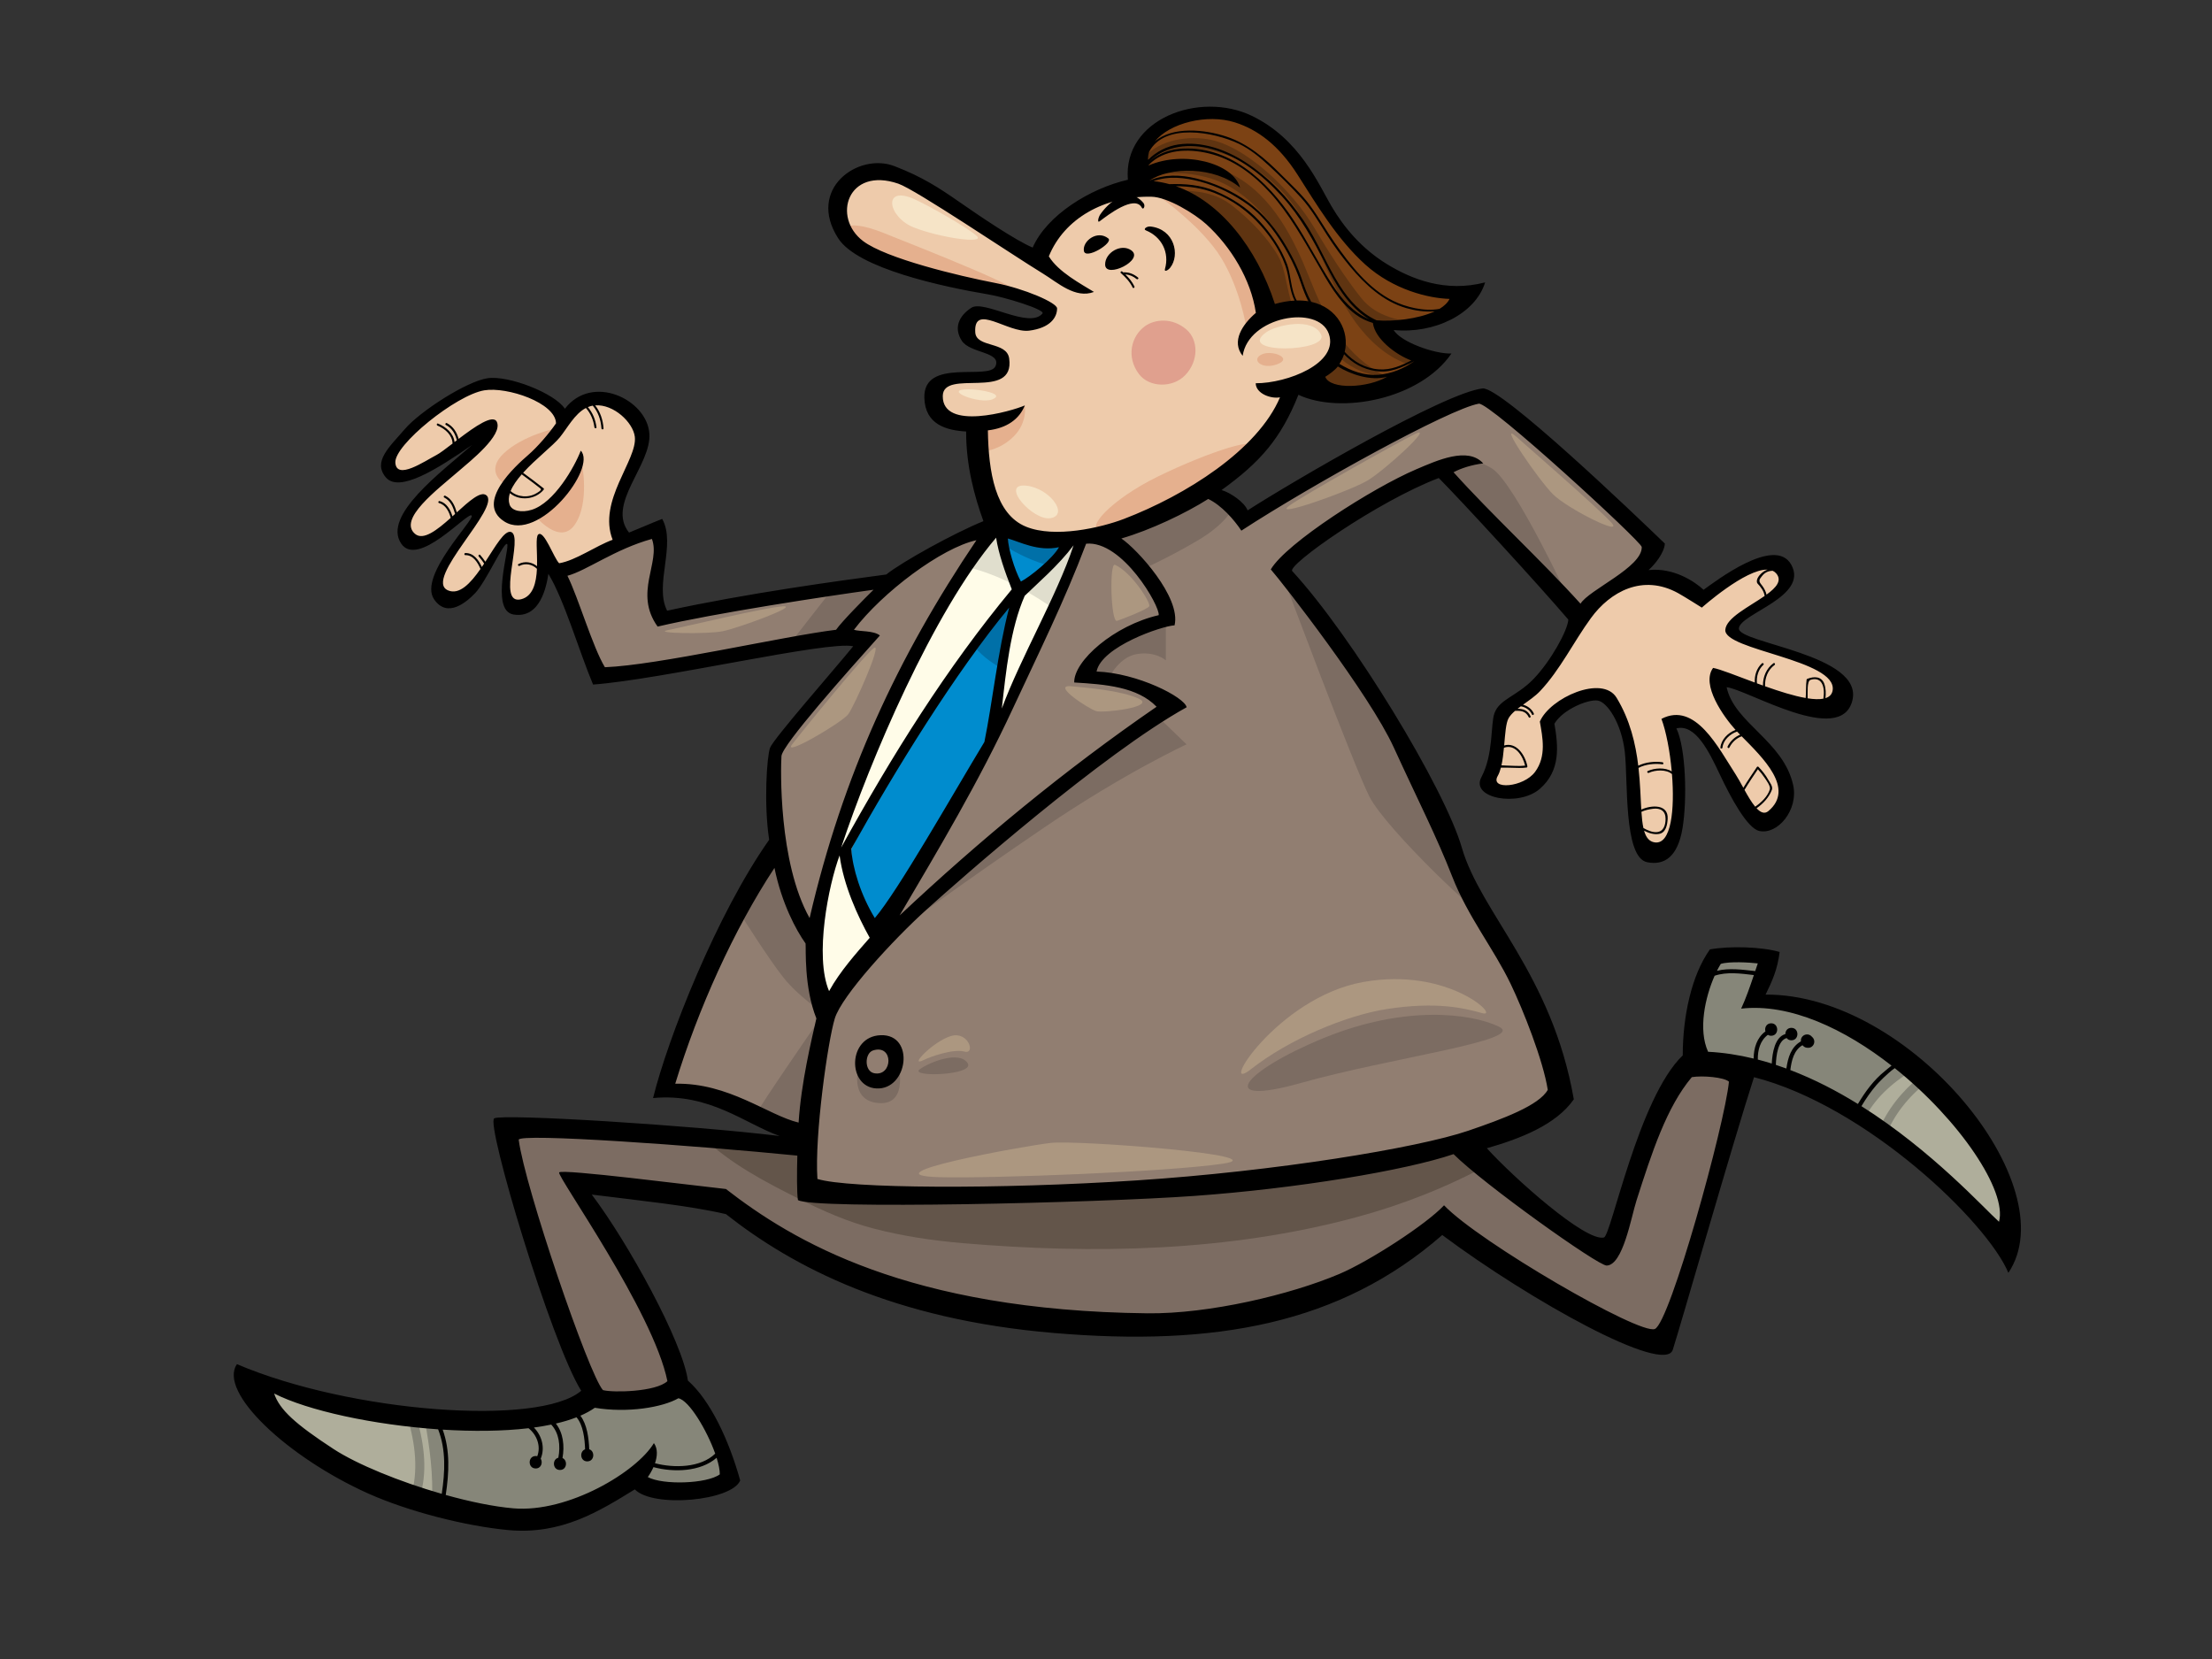 <?xml version="1.0" encoding="utf-8"?>
<!-- Generator: Adobe Illustrator 17.0.0, SVG Export Plug-In . SVG Version: 6.00 Build 0)  -->
<!DOCTYPE svg PUBLIC "-//W3C//DTD SVG 1.1//EN" "http://www.w3.org/Graphics/SVG/1.1/DTD/svg11.dtd">
<svg version="1.1" id="Layer_1" xmlns="http://www.w3.org/2000/svg" xmlns:xlink="http://www.w3.org/1999/xlink" x="0px" y="0px"
	 width="800px" height="600px" viewBox="0 0 800 600" enable-background="new 0 0 800 600" xml:space="preserve">
<rect x="0" y="0" width="800" height="600" fill="#333333" stroke="none"/>
<g>
	<path fill-rule="evenodd" clip-rule="evenodd" fill="#868679" d="M614.198,383.701c0,0-0.751-7.132,0-19.145
		c0.751-12.011,6.006-18.393,6.006-18.393l20.27,1.877l-5.63,13.513c0,0,21.772-2.252,51.051,20.646
		c29.279,22.897,36.412,39.414,40.165,49.924c3.754,10.511-0.375,21.021-0.375,21.021s-14.639-20.645-42.417-41.29
		c-27.778-20.646-46.171-23.649-51.427-25.15C626.585,385.202,614.198,383.701,614.198,383.701z"/>
	<path fill-rule="evenodd" clip-rule="evenodd" fill="#868679" d="M91.3,497.439c0,0,41.291,17.268,73.574,16.517
		c32.282-0.751,48.423-9.759,48.423-9.759s11.261,5.255,20.646,1.876c9.384-3.378,11.261-6.756,11.261-6.756
		s6.382,5.255,11.637,16.517c5.256,11.261,6.757,19.144,6.757,19.144s-6.382,5.255-14.265,5.631
		c-7.882,0.375-18.393-4.504-18.393-4.504s-30.03,18.769-64.565,10.135c-34.534-8.634-58.559-22.522-66.066-30.031
		C92.802,508.701,91.3,497.439,91.3,497.439z"/>
	<path fill-rule="evenodd" clip-rule="evenodd" fill="#AFAE9B" d="M673.965,405.356c1.752,1.149,3.544,2.363,5.387,3.666
		c3.13-7.661,8.521-14.434,15.16-19.721c-0.876-0.763-1.786-1.536-2.712-2.313C684.144,391.701,677.492,397.704,673.965,405.356z"/>
	<path fill-rule="evenodd" clip-rule="evenodd" fill="#AFAE9B" d="M726.059,432.124c-3.231-9.045-8.978-22.544-29.178-40.727
		c-6.64,5.166-12.008,11.886-14.935,19.492c0.44,0.321,0.876,0.634,1.321,0.966c27.778,20.645,42.417,41.29,42.417,41.29
		S729.813,442.635,726.059,432.124z"/>
	<path fill-rule="evenodd" clip-rule="evenodd" fill="#AFAE9B" d="M147.441,512.892c-27.988-3.681-56.141-15.454-56.141-15.454
		s1.501,11.262,9.009,18.769c6.142,6.143,23.345,16.555,48.308,24.867C151.405,532.003,150.195,522.153,147.441,512.892z"/>
	<path fill-rule="evenodd" clip-rule="evenodd" fill="#AFAE9B" d="M151.741,541.674c-0.041,0.127-0.094,0.247-0.137,0.373
		c1.5,0.478,3.036,0.944,4.587,1.404c0.592-9.785-0.769-19.934-2.577-29.892c-0.927-0.08-1.854-0.161-2.785-0.261
		C153.523,522.697,154.675,532.68,151.741,541.674z"/>
	<path fill-rule="evenodd" clip-rule="evenodd" fill="#7C6C62" d="M215.174,505.322c0,0,10.511,3.379,18.769,0.751
		c8.258-2.627,11.261-6.756,11.261-6.756s-12.012-30.406-22.147-45.421c-10.135-15.014-14.639-24.399-14.639-24.399
		s34.159,3.003,40.915,3.754c6.757,0.751,13.889,1.501,13.889,1.501s69.444,52.177,156.156,43.544
		c86.712-8.634,103.229-36.787,103.229-36.787s73.948,51.052,78.829,44.67c4.88-6.382,27.777-97.973,27.777-97.973l-18.018-4.129
		c0,0-14.265,14.639-18.769,30.781c-4.504,16.141-9.76,37.913-9.76,37.913s-10.886-6.006-22.898-13.138
		c-12.012-7.132-28.904-27.027-28.904-27.027s-64.565,16.516-109.609,18.768c-45.045,2.253-129.311-0.541-129.311-0.541
		l-1.695-17.101c0,0-97.598-6.756-103.603-5.631c-6.006,1.127-0.751,23.649,6.756,43.919
		C200.91,472.289,211.42,502.695,215.174,505.322z"/>
	<path fill-rule="evenodd" clip-rule="evenodd" fill="#63554A" d="M288.673,433.444c8.875,4.463,17.802,8.43,27.455,10.925
		c10.464,2.703,21.167,4.303,31.929,5.221c47.475,4.046,96.015,3.135,142.285-9.314c16.877-4.541,32.968-10.909,48.218-19.175
		c-4.544-4.788-7.695-8.497-7.695-8.497s-64.565,16.516-109.609,18.768c-45.045,2.253-129.311-0.541-129.311-0.541l-1.695-17.101
		c0,0-16.312-1.129-36.007-2.387C263.994,420.812,276.889,427.519,288.673,433.444z"/>
	<path fill-rule="evenodd" clip-rule="evenodd" fill="#917E71" d="M203.206,206.457l33.687-15.219c0,0,1.251,5.004,1.877,11.886
		c0.626,6.881-3.127,13.762-0.626,17.516c2.502,3.754,20.018-0.625,20.018-0.625l60.055-8.132c0,0,10.635-7.508,20.018-12.512
		c9.384-5.005,18.767-7.507,18.767-7.507s-26.274,44.416-33.156,57.553c-6.881,13.137-27.525,66.31-28.776,81.324
		c-1.251,15.014,4.379,32.53,4.379,32.53l21.269-25.649l40.037-75.068c0,0,17.515-32.531,21.269-43.791
		c3.754-11.26,8.758-23.145,8.758-23.145s13.763-3.127,23.772-6.881s22.521-11.261,22.521-11.261s6.881,3.753,8.758,6.256
		c1.877,2.502,4.379,5.63,4.379,5.63s26.274-18.141,49.42-30.027c23.146-11.887,30.806-17.087,38.786-15.64
		c7.98,1.446,59.43,52.548,59.43,52.548s-1.986,9.738-5.685,12.376c-3.699,2.638-20.768,14.278-20.768,14.278
		s-21.717-22.274-29.849-31.658c-8.132-9.384-18.142-21.269-21.27-21.895c-3.127-0.626-27.525,11.886-36.283,18.768
		c-8.758,6.881-19.392,19.392-19.392,19.392s21.269,25.023,31.278,41.288c10.009,16.264,32.53,66.31,34.407,71.315
		c1.877,5.005,19.392,35.657,24.397,48.794c5.005,13.138,11.26,25.023,9.384,28.151c-1.877,3.129-47.544,24.398-98.841,30.028
		c-51.297,5.63-170.781,9.383-173.284,3.754c-2.502-5.63-0.626-21.27-0.626-21.27s-13.762-3.127-23.772-8.132
		c-10.009-5.004-26.9-7.506-26.9-7.506s2.502-11.886,8.758-26.274s30.028-58.805,30.028-58.805s-0.625-31.904,1.251-36.908
		c1.877-5.005,32.53-40.037,32.53-40.037s-18.767,0.625-31.279,2.502c-12.511,1.876-65.06,9.383-65.06,9.383L203.206,206.457z"/>
	<polygon fill-rule="evenodd" clip-rule="evenodd" fill="#7C6C62" points="304.612,230.412 320.946,210.72 301.71,212.246 
		285.377,233.16 	"/>
	<path fill-rule="evenodd" clip-rule="evenodd" fill="#7C6C62" d="M281.56,306.895c0,0,0.916,9.159,5.343,17.555
		c4.427,8.396,7.633,13.739,7.633,13.739s-2.443,7.634-0.916,14.656s3.816,13.28,3.816,13.28s-8.549-5.647-14.044-12.517
		c-5.495-6.87-15.724-23.204-15.724-23.204L281.56,306.895z"/>
	<path fill-rule="evenodd" clip-rule="evenodd" fill="#7C6C62" d="M295.299,370.247c0,0-21.067,30.531-20.914,31.294
		c0.153,0.763,19.082,13.434,19.082,13.434L295.299,370.247z"/>
	<path fill-rule="evenodd" clip-rule="evenodd" fill="#7C6C62" d="M310.717,385.056c0,0,1.221,5.647,6.412,5.19
		c5.19-0.458,7.48-6.564,7.48-6.564s4.58,16.03-6.717,15.267C306.595,398.184,310.717,385.056,310.717,385.056z"/>
	<path fill-rule="evenodd" clip-rule="evenodd" fill="#7C6C62" d="M418.627,259.076l10.51,10.135c0,0-22.147,10.135-51.426,30.03
		c-29.279,19.895-50.675,35.662-50.675,35.662s30.03-29.655,47.297-43.544C391.6,277.469,418.627,259.076,418.627,259.076z"/>
	<path fill-rule="evenodd" clip-rule="evenodd" fill="#7C6C62" d="M400.609,245.938c0,0,3.754-8.258,10.511-9.384
		c6.757-1.127,10.51,2.252,10.51,2.252v-13.889c0,0-13.138,1.877-20.646,7.883c-7.507,6.006-8.633,11.637-8.633,11.637
		L400.609,245.938z"/>
	<path fill-rule="evenodd" clip-rule="evenodd" fill="#7C6C62" d="M398.732,194.137c0,0,10.886-0.751,21.396-6.382
		c10.511-5.631,16.892-12.012,16.892-12.012l8.814,7.988c0,0-2.057,5.526-12.943,11.908c-10.886,6.38-20.27,10.51-20.27,10.51
		L398.732,194.137z"/>
	<path fill-rule="evenodd" clip-rule="evenodd" fill="#7C6C62" d="M524.858,167.485c0,0,6.006-3.379,14.639,1.876
		c8.634,5.256,29.655,51.052,29.655,51.052l-47.298-50.676L524.858,167.485z"/>
	<path fill-rule="evenodd" clip-rule="evenodd" fill="#7C6C62" d="M464.798,210.653c0.375,1.127,22.147,26.277,32.282,42.042
		c10.135,15.766,20.27,34.91,24.775,47.297c4.505,12.387,9.385,23.273,12.763,28.904c3.378,5.631-33.408-28.904-39.415-40.915
		C489.197,275.968,464.798,210.653,464.798,210.653z"/>
	<path fill-rule="evenodd" clip-rule="evenodd" fill="#7C6C62" d="M478.687,375.442c29.374-12.051,53.303-9.009,63.439-4.128
		c10.135,4.879-39.414,11.261-71.321,20.27C438.897,400.593,449.408,387.454,478.687,375.442z"/>
	<path fill-rule="evenodd" clip-rule="evenodd" fill="#7C6C62" d="M332.666,386.704c3.668-2.669,14.264-6.756,17.268-2.252
		C352.937,388.956,328.537,389.707,332.666,386.704z"/>
	<path fill-rule="evenodd" clip-rule="evenodd" fill="#008CCE" d="M361.219,190.066c0,0,1.812,7.972,3.261,13.047
		c1.45,5.073,2.9,11.235,2.9,11.235s-13.772,16.671-33.342,46.752c-19.571,30.08-28.269,46.027-28.269,46.027
		s2.899,13.048,5.799,19.208c2.899,6.16,6.523,10.148,6.523,10.148s15.947-25.731,24.282-40.228
		c8.335-14.497,17.033-30.444,17.033-30.444s1.088-16.671,3.262-28.269c2.175-11.597,7.249-23.194,7.249-23.194
		s7.248-6.161,10.51-10.148c3.262-3.986,6.161-9.061,6.161-9.061s-6.886,1.812-14.134-0.362
		C365.205,192.602,361.219,190.066,361.219,190.066z"/>
	<path fill-rule="evenodd" clip-rule="evenodd" fill="#0070A8" d="M380.014,204.684c0.14-0.163,0.285-0.328,0.413-0.485
		c3.262-3.986,6.161-9.061,6.161-9.061s-6.886,1.812-14.134-0.362c-7.249-2.174-11.235-4.711-11.235-4.711s0.755,3.323,1.681,7.042
		C368.155,200.443,374.075,203.235,380.014,204.684z"/>
	<path fill-rule="evenodd" clip-rule="evenodd" fill="#0070A8" d="M367.125,214.658c-1.194,1.468-6.536,8.119-14.607,19.362
		c1.664,1.989,3.666,3.722,5.468,5.03c1.284,0.931,2.62,1.786,3.99,2.576c0.217-1.404,0.448-2.778,0.693-4.085
		c1.723-9.188,5.264-18.371,6.661-21.791C368.608,215.356,367.875,214.989,367.125,214.658z"/>
	<path fill-rule="evenodd" clip-rule="evenodd" fill="#FFFCE8" d="M299.608,366.562l19.571-26.818c0,0-4.349-5.8-7.973-15.948
		c-3.624-10.148-3.315-16.791-3.315-16.791s13.825-27.061,26.148-45.907c12.322-18.846,33.342-46.752,33.342-46.752
		s-1.812-5.437-2.9-11.235c-1.087-5.799-3.261-13.047-3.261-13.047s-12.322,13.047-27.544,40.953
		c-15.222,27.906-29.174,64.28-35.155,87.705C289.822,352.791,299.608,366.562,299.608,366.562z"/>
	<path fill-rule="evenodd" clip-rule="evenodd" fill="#FFFCE8" d="M358.319,268.347l9.061-54.001c0,0,6.886-5.436,11.235-9.423
		c4.349-3.987,7.973-9.785,7.973-9.785s5.227-2.653,4.712-1.087c-0.515,1.565-6.524,13.771-13.772,33.342
		C370.279,246.964,358.319,268.347,358.319,268.347z"/>
	<path fill-rule="evenodd" clip-rule="evenodd" fill="#E0DECD" d="M366.463,211.34c-0.609-2.119-1.399-5.118-1.983-8.228
		c-1.087-5.799-3.261-13.047-3.261-13.047s-4.59,4.865-11.621,14.986C355.432,206.377,361.073,208.61,366.463,211.34z"/>
	<path fill-rule="evenodd" clip-rule="evenodd" fill="#E0DECD" d="M379.057,218.752c0.467,0.31,0.934,0.626,1.401,0.942
		c5.877-15.045,10.398-24.295,10.842-25.643c0.515-1.566-4.712,1.087-4.712,1.087s-3.624,5.798-7.973,9.785
		c-2.92,2.677-6.975,5.998-9.329,7.899C372.655,214.662,375.92,216.67,379.057,218.752z"/>
	<path fill-rule="evenodd" clip-rule="evenodd" fill="#EECBAB" d="M225.703,195.858l-22.498,10.598l-6.706-8.868
		c0,0,1.946,18.388-6.491,20.767c-8.436,2.38-8.004-2.811-7.139-9.733c0.865-6.924,3.245-14.28,1.514-14.712
		c-1.729-0.431-9.3,12.547-12.113,16.658c-2.813,4.11-16.873,9.734-14.278-0.649c2.595-10.384,13.844-20.554,14.494-24.445
		c0.649-3.894-5.624,0.651-9.086,3.463c-3.461,2.811-17.738,13.844-17.738,2.378c0-11.465,11.682-15.141,17.09-20.551
		c5.408-5.408,13.628-15.143,13.628-15.143s-14.277,9.518-21.2,12.764c-6.923,3.244-17.738,6.489-14.278-2.165
		c3.461-8.651,22.065-23.146,31.151-26.175c9.086-3.029,15.576-0.43,21.417,2.597c5.841,3.028,10.816,8.869,10.816,8.869
		s5.409-10.602,15.36-7.355c9.951,3.246,11.899,8.436,12.547,13.846c0.648,5.408-3.677,11.679-5.841,15.574
		c-2.164,3.894-4.11,9.735-3.678,13.196C223.108,190.233,225.703,195.858,225.703,195.858z"/>
	<path fill-rule="evenodd" clip-rule="evenodd" fill="#E5B08E" d="M182.185,174.841c0,0-6.886-4.348,0-10.872
		c6.886-6.524,18.846-9.061,18.846-9.061L182.185,174.841z"/>
	<path fill-rule="evenodd" clip-rule="evenodd" fill="#EECBAB" d="M354.203,152.376c-4.759-0.218-11.899,0.215-14.494-4.328
		c-2.596-4.544-3.677-9.517,1.731-10.6c5.408-1.081,15.574-1.081,18.387-1.947c2.812-0.865,4.542-5.623,2.38-6.922
		c-2.163-1.299-10.6-4.328-11.466-7.572c-0.865-3.245,1.083-7.356,4.111-7.356c3.028,0,11.248,3.46,14.926,3.678
		c3.679,0.217,10.6-3.678,9.735-5.192c-0.865-1.515-24.662-7.573-29.204-8.439c-4.543-0.864-32.665-8.218-38.29-12.762
		c-5.625-4.544-16.441-21.415-1.947-27.256c14.493-5.842,21.633,3.894,35.262,12.114c13.628,8.219,30.502,18.171,30.502,18.171
		s5.192-14.278,17.955-20.551c12.763-6.275,30.923-5.38,39.804,2.596c21.201,19.036,24.661,36.559,24.661,36.559
		s21.633-3.679,24.229,7.14c2.596,10.816-4.543,15.362-8.436,17.524c-3.894,2.163-7.355,2.379-7.355,2.379
		s-1.947,14.494-22.931,31.151c-20.984,16.658-55.597,27.906-69.659,24.876C360.044,192.61,353.337,169.898,354.203,152.376z"/>
	<path fill-rule="evenodd" clip-rule="evenodd" fill="#E5B08E" d="M306.495,87.137c-4.349-3.987-1.45-8.698,13.047-2.899
		c14.497,5.798,55.088,21.745,46.752,21.382c-8.336-0.362-28.993-5.074-39.503-8.337C316.28,94.022,310.843,91.123,306.495,87.137z"
		/>
	<path fill-rule="evenodd" clip-rule="evenodd" fill="#E5B08E" d="M398.187,191.512c-5.841,0.183,2.899-10.509,20.658-19.207
		c17.758-8.698,39.503-15.947,32.618-9.061C444.577,170.13,409.784,191.149,398.187,191.512z"/>
	<path fill-rule="evenodd" clip-rule="evenodd" fill="#E5B08E" d="M193.42,186.439c0,0,9.061,11.235,14.497,3.262
		c5.436-7.973,2.537-22.108,2.537-22.108s-3.624,6.161-7.973,11.961C198.132,185.351,193.42,186.439,193.42,186.439z"/>
	<path fill-rule="evenodd" clip-rule="evenodd" fill="#E5B08E" d="M352.884,153.821c0,0,3.624-0.362,8.336-1.812
		c4.711-1.45,9.422-5.383,9.422-5.383s1.088,6.106-3.986,11.181c-5.074,5.074-10.872,5.437-10.872,5.437L352.884,153.821z"/>
	<path fill-rule="evenodd" clip-rule="evenodd" fill="#E5B08E" d="M456.536,128.089c3.68-1.534,11.235,1.451,5.436,3.625
		C456.174,133.889,452.187,129.901,456.536,128.089z"/>
	<path fill-rule="evenodd" clip-rule="evenodd" fill="#E5B08E" d="M419.932,71.552c0,0,12.684,2.537,22.47,12.322
		c9.786,9.785,15.855,28.695,15.855,28.695l-7.519,5.735c0,0-2.174-13.771-9.061-25.007
		C434.791,82.062,419.932,71.552,419.932,71.552z"/>
	<path fill-rule="evenodd" clip-rule="evenodd" fill="#7C4214" d="M410.978,66.866c0,0,22.199,3.045,32.645,17.845
		c10.445,14.799,12.622,30.034,12.622,30.034s22.447-9.225,26.24,4.964c3.793,14.188-11.44,18.975-11.44,18.975
		s22.198,6.53,32.209,1.741c10.011-4.788,14.364-8.705,14.364-8.705s-6.966-3.045-10.447-6.094
		c-3.482-3.047-5.223-6.964-5.223-6.964s9.141-0.435,14.799-2.612c5.659-2.175,12.187-8.268,12.187-8.268
		s-19.587-3.484-30.904-11.318c-11.316-7.835-18.716-27.421-32.645-42.221c-13.928-14.799-18.716-16.539-36.561-12.187
		C410.978,46.409,410.978,66.866,410.978,66.866z"/>
	<path fill-rule="evenodd" clip-rule="evenodd" fill="#5F3411" d="M436.77,54.262c13.088,2.197,25.351,11.07,32.539,22.12
		c8.747,13.445,12.504,29.877,22.676,42.427c5.237,6.461,11.685,11.653,19.883,13.725c1.231,0.312,2.468,0.564,3.709,0.776
		c1.383-0.998,2.041-1.589,2.041-1.589s-6.966-3.045-10.447-6.094c-3.482-3.047-5.223-6.964-5.223-6.964s10.952-1.261,14.026-1.658
		c-12.853-0.804-19.418-3.99-23.564-9.104c-5.634-6.952-12.362-17.495-16.869-25.171c-8.111-13.815-25.17-30.258-38.827-32.4
		c-8.35-1.31-18.704,0.546-24.337,8.17c-0.181,0.6-0.336,1.184-0.474,1.748C417.791,53.72,428.405,52.859,436.77,54.262z"/>
	<path fill-rule="evenodd" clip-rule="evenodd" fill="#5F3411" d="M498.236,134.474c-12.785-7.667-19.164-20.156-24.494-33.566
		c-5.695-14.33-13.334-29.895-27.578-37.567c-5.857-3.156-12.202-4.427-18.834-4.013c-5.28,0.331-11.395,1.475-14.955,5.635
		c8.556-3.802,20.584-2.546,28.275,0.564c13.199,5.337,23.391,19.414,28.323,32.35c1.758,4.612,3.29,9.532,5.096,14.262
		c3.855,0.749,7.16,2.871,8.416,7.57c0.802,2.999,0.747,5.574,0.172,7.777c3.416,3.787,7.83,6.674,13.871,8.04
		c1.711,0.386,3.42,0.617,5.124,0.734C500.473,135.714,499.324,135.126,498.236,134.474z"/>
	<path fill-rule="evenodd" clip-rule="evenodd" fill="#5F3411" d="M504.192,136.015c-5.624,1.339-21.69-1.338-21.972-7.166
		c-2.763,7.186-11.176,9.835-11.176,9.835s16.894,3.734,27.524,0.544C501.246,138.425,504.748,135.883,504.192,136.015z"/>
	<path fill-rule="evenodd" clip-rule="evenodd" fill="#5F3411" d="M462.419,92.905c-3.749-6.694-9.865-13.018-16.334-18.208
		c-6.477-5.196-13.123-5.725-21.422-5.891c4.82,2.142,9.631,2.691,18.96,15.906c10.445,14.799,12.622,30.034,12.622,30.034
		s3.828-4.538,11.262-3.9C465.217,104.161,464.863,97.269,462.419,92.905z"/>
	<path fill-rule="evenodd" clip-rule="evenodd" fill="#EECBAB" d="M544.14,256.859c1.893-2.211,8.435-4.759,13.411-10.815
		c4.976-6.058,10.816-16.875,13.845-23.149c3.029-6.274,11.683-14.061,20.768-14.278c9.085-0.215,23.579,6.71,23.363,7.357
		c-0.216,0.648,24.93-22.006,29.637-9.302c2.163,5.84-4.759,8.871-9.519,12.547c-4.759,3.677-11.033,6.922-7.139,9.95
		c3.895,3.029,17.091,7.355,23.364,9.518c6.274,2.164,15.574,6.491,14.061,13.412c-1.513,6.924-7.789,4.11-12.331,3.246
		c-4.543-0.866-13.628-3.245-17.738-5.192c-4.111-1.947-12.331-7.141-13.63-4.976c-1.297,2.163,1.299,6.489,3.678,10.816
		c2.38,4.327,12.763,17.09,16.008,22.066c3.245,4.975,5.624,12.763,2.163,16.873c-3.461,4.111-6.923,3.896-10.384-1.297
		c-3.461-5.193-8.653-10.817-11.466-17.09c-2.812-6.275-7.354-11.899-10.166-14.062c-2.812-2.164-8.437-1.947-7.788,0.649
		c0.649,2.596,5.408,24.229,3.244,33.748c-2.162,9.519-10.383,16.656-14.061,9.301c-3.677-7.355-3.028-12.98-2.812-19.037
		c0.218-6.059-1.298-13.196-1.731-19.038c-0.432-5.84-3.893-13.41-8.22-15.574c-4.327-2.164-9.085-0.865-13.412,1.73
		c-4.327,2.596-6.707,5.625-6.923,7.138c-0.216,1.515,2.379,12.547-3.245,19.47c-5.625,6.923-19.469,7.138-19.037,2.163
		c0.432-4.975,3.678-9.95,3.678-14.493C541.76,263.999,541.544,259.888,544.14,256.859z"/>
	<path fill-rule="evenodd" clip-rule="evenodd" d="M400.835,86.241c1.964,1.589-8.325,7.897-8.836,4.478
		C391.46,87.109,396.917,83.069,400.835,86.241z"/>
	<path fill-rule="evenodd" clip-rule="evenodd" d="M409.122,90.523c4.953,3.464-9.331,10.489-9.434,5.19
		C399.603,91.402,405.431,87.942,409.122,90.523z"/>
	<path fill-rule="evenodd" clip-rule="evenodd" d="M318.527,374.393c12.505-0.431,9.879,19.862-1.572,19.256
		C306.4,393.093,306.491,374.808,318.527,374.393z M316.169,388.149c6.761,1.299,7.108-10.611-0.393-8.254
		C312.667,380.873,312.512,387.446,316.169,388.149z"/>
	<path fill-rule="evenodd" clip-rule="evenodd" d="M638.549,359.709c2.456-4.997,4.325-9.213,5.077-15.416
		c-6.551-1.886-18.006-2.238-25.214-0.927c-6.783,9.534-9.828,24.573-9.828,38.332c-16.054,15.396-25.881,65.196-28.503,65.851
		c-6.66,1.668-32.843-21.788-42.344-32.27c12.03-3.446,24.991-8.427,31.451-17.692c-7.862-45.212-33.663-67.325-40.503-91.03
		c-6.206-21.507-39.68-76.547-61.33-100.015c-1.966-2.132,30.714-25.169,52.994-33.668c8.528,8.618,36.291,38.816,46.856,51.219
		c-0.239,3.959-6.371,15.009-12.514,21.398c-6.143,6.388-12.351,7.295-14.212,12.472c-1.447,4.025-0.285,14.802-4.718,23.117
		c-4.109,7.707,13.524,10.85,21.141,4.216c7.617-6.635,6.634-15.479,5.278-23.56c3.076-5.189,12.168-8.873,15.608-8.384
		c3.44,0.492,8.6,8.108,9.829,18.452c1.228,10.343-0.517,38.304,8.108,40.028c6.232,1.248,11.057-1.965,12.777-12.285
		c1.72-10.322,1.231-28.947-2.212-36.12c6.88-1.719,11.795,8.354,15.726,16.708c3.931,8.354,9.906,19.429,14.252,20.395
		c6.634,1.474,14.251-7.617,12.246-16.621c-3.56-15.984-21.288-22.389-24.061-35.382c7.667,0.924,41.3,21.535,45.477,4.825
		c4.177-16.707-41.269-20.69-41.034-26.046c0.235-5.355,25.412-11.467,18.92-23.096c-5.897-10.566-27.52,6.143-31.697,9.092
		c-3.194-2.949-10.811-8.108-19.903-7.126c2.211-1.966,5.667-6.138,5.897-9.582c-10.393-10.043-59.201-56.776-65.881-56.102
		c-13.587,1.372-69.111,33.861-85.019,44.092c-1.149-2.985-6.285-6.448-9.417-7.348c14.011-10.107,21.465-18.614,27.793-34.454
		c15.159,7.12,43.914,1.731,55.354-14.93c-6.202,0.231-18.523-4.282-20.901-8.498c14.551,1.458,29.506-5.69,33.074-17.227
		c-14.351,3.756-26.643-1.148-35.601-6.662c-8.958-5.513-15.389-13.091-19.982-20.9c-4.594-7.809-11.485-24.345-28.803-32.672
		c-18.895-9.084-46.67,1.13-44.816,23.115c-13.661,3.126-29.28,12.774-34.44,24.534c-6.095-2.572-18.727-11.074-26.307-16.357
		c-7.58-5.281-13.551-9.186-23.657-13.091c-13.127-5.072-31.89,8.265-20.329,26.145c7.035,10.879,37.752,17.463,54.321,20.252
		c6.021,1.012,20.673,5.515,19.524,6.893c-4.789,5.742-21.132-5.056-25.725-2.069c-4.594,2.985-6.431,7.349-3.444,11.942
		c2.986,4.597,14.47,3.905,12.173,9.187c-2.297,5.284-26.184-3.213-25.725,11.486c0.302,9.686,8.038,11.713,15.109,12.13
		c-0.032,12.297,2.995,23.412,6.251,32.423c-10.586,4.296-29.399,14.7-35.142,19.294c-17.226,2.298-50.244,6.771-79.242,13.091
		c-4.778-9.244,3.368-23.945-1.789-33.2c-4.412,1.733-7.399,3.111-11.993,4.95c-8.268-10.338,8.186-24.411,7.351-35.832
		c-0.901-12.34-20.672-21.822-30.548-8.958c-3.726-5.655-20.443-12.174-28.022-11.026c-7.58,1.147-24.346,11.944-29.86,18.376
		c-5.513,6.431-11.713,11.714-6.89,17.456c4.823,5.74,18.605-2.987,31.238-11.716c-11.254,9.877-32.385,25.494-25.725,35.601
		c5.989,9.088,23.887-11.255,25.495-10.107c1.608,1.148-19.382,21.717-13.552,30.32c4.824,7.12,11.954,0.855,14.93-2.297
		c3.904-4.135,10.336-18.606,11.484-17.687c1.148,0.917-6.359,24.055,2.297,25.495c9.647,1.608,11.943-10.107,12.633-14.7
		c5.742,9.418,11.056,27.841,16.158,40.038c24.637-1.792,84.872-15.911,94.092-13.852c-6.251,7.741-28.939,33.532-30.088,36.749
		c-1.149,3.213-2.297,20.21-0.314,33.242c-18.98,26.934-36.592,71.591-41.988,93.411c20.481-1.931,33.359,9.355,45.762,13.719
		c-32.434-3.93-100.004-8.107-103.199-6.389c-3.194,1.72,20.64,81.331,31.451,98.533c-15.234,13.022-83.541,7.861-124.507-9.622
		c-6.948,10.112,18.35,33.682,47.354,46.724c14.551,6.542,35.234,11.812,50.617,13.268c19.443,1.841,33.171-6.88,45.918-14.703
		c6.665,6.839,35.167,4.137,38.116-3.234c-4.029-14.525-10.812-28.993-18.92-36.119c-1.906-14.055-21.622-49.879-34.763-67.266
		c17.753,2.232,35.049,3.942,48.523,7.068c24.326,19.164,60.445,38.085,118.679,42.998c58.233,4.916,103.444-3.194,140.39-35.441
		c31.936,23.811,80.422,50.676,83.372,41.502c2.948-9.174,21.95-75.68,29.38-98.587c40.73,10.459,84.303,52.393,91.995,70.764
		C747.493,428.874,690.864,359.405,638.549,359.709z M622.343,348.607c3.122-0.98,10.443-0.529,13.386-0.179
		c-0.308,0.905-0.62,1.837-0.936,2.777c-4.575-0.504-9.412-1.189-13.828-0.109C621.421,350.187,621.884,349.349,622.343,348.607z
		 M543.921,270.427c3.946-1.426,6.759,2.696,7.658,6.473c-2.215,0.256-4.536,0.016-6.751-0.019
		c-0.463-0.007-1.123-0.071-1.807-0.089C543.456,274.845,543.716,272.627,543.921,270.427z M593.641,293.614
		c1.302-0.619,2.784-0.933,4.181-1.113c2.701-0.347,4.57,0.775,4.556,3.647c-0.011,2.223-0.688,4.631-3.236,4.804
		c-1.646,0.112-3.347-0.69-4.779-1.489C594.003,297.82,593.793,295.853,593.641,293.614z M630.918,285.684
		c1.517-2.552,3.189-5.003,4.844-7.467c0.899,0.965,1.712,1.986,2.447,3.089c0.593,0.89,2.234,3.042,1.885,4.173
		c-0.795,2.573-3.09,4.746-5.305,6.276C633.465,290.169,632.154,287.917,630.918,285.684z M659.451,252.686
		c-1.517,0.298-3.466,0.218-5.688-0.126c0.046-1.919-0.325-6.223,1.02-6.673c1.59-0.532,3.191-0.328,4.073,1.197
		C659.751,248.629,659.735,250.728,659.451,252.686z M641.129,206.435c0.485,0.226,0.916,0.543,1.28,0.971
		c2.184,2.564,0.002,5.09-3.526,7.65c-0.247-1.116-0.758-2.099-1.449-3.082c-0.609-0.867-1.634-1.713-0.77-2.849
		c0.654-0.861,1.112-1.565,2.08-2.1C639.465,206.626,640.279,206.454,641.129,206.435z M606.998,214.56
		c2.224,1.236,8.491,5.192,8.491,5.192s15.772-14.066,23.76-13.733c-0.172,0.057-0.343,0.119-0.51,0.193
		c-1.258,0.557-2.81,1.947-3.237,3.299c-0.139,0.44-0.21,1.169,0.145,1.541c1.233,1.289,2.277,2.72,2.563,4.484
		c-5.622,3.914-13.939,7.919-14.229,12.266c-0.491,7.37,40.543,10.81,38.823,21.867c-0.229,1.477-1.163,2.373-2.608,2.829
		c0.197-1.745,0.155-3.52-0.406-5.15c-0.968-2.815-3.772-2.769-6.143-1.843c-0.113,0.044-0.244,0.129-0.262,0.263
		c-0.307,2.217-0.137,4.453-0.336,6.675c-4.331-0.757-9.587-2.43-14.689-4.244c-0.138-2.928,1.002-5.938,3.426-7.692
		c0.388-0.28,0.014-0.932-0.379-0.648c-2.577,1.864-3.859,4.967-3.803,8.073c-0.732-0.264-1.459-0.529-2.179-0.792
		c-0.227-2.452,0.464-4.978,2.321-6.691c0.357-0.329-0.176-0.859-0.531-0.531c-1.917,1.768-2.717,4.376-2.57,6.933
		c-6.669-2.47-12.577-4.858-15.086-5.291c-4.474,6.121,3.863,17.714,8.13,22.426c-2.805,1.043-5.219,3.566-5.478,6.378
		c-0.044,0.483,0.707,0.479,0.751,0c0.237-2.571,2.619-4.916,5.276-5.784c0.349,0.368,0.719,0.75,1.097,1.137
		c-1.92,0.765-3.586,2.334-4.525,4.262c-0.211,0.433,0.437,0.813,0.648,0.378c0.908-1.867,2.558-3.404,4.445-4.06
		c7.594,7.728,19.373,18.894,9.647,27.049c-1.372,1.151-2.821,0.51-4.264-1.025c2.394-1.684,4.458-3.889,5.533-6.641
		c0.475-1.217-0.725-2.637-1.296-3.662c-0.956-1.714-2.178-3.261-3.539-4.667c-0.177-0.183-0.458-0.122-0.59,0.076
		c-1.661,2.482-3.352,4.941-4.894,7.498c-0.979-1.783-1.905-3.499-2.744-4.788c-6.238-9.581-14.586-26.536-26.871-20.149
		c1.677,4.501,3.068,11.697,3.722,19.012c-2.375-1.524-6.222-1.283-8.667-0.14c-0.438,0.205-0.057,0.851,0.379,0.648
		c2.285-1.067,6.319-1.333,8.37,0.45c1.026,12.742-0.241,25.505-6.183,24.713c-2.051-0.274-3.206-1.794-3.902-4.235
		c1.659,0.845,3.472,1.464,5.342,1.179c2.575-0.394,3.066-3.348,3.184-5.465c0.301-5.345-5.781-5.07-9.539-3.354
		c-0.263-4.303-0.379-9.489-1.003-15.076c2.585-1.371,5.928-1.654,8.637-1.296c0.479,0.063,0.473-0.688,0-0.751
		c-2.747-0.363-6.071-0.064-8.73,1.251c-0.945-7.884-2.949-16.508-7.826-24.552c-5.138-8.472-24.08,0-27.766,8.602
		c0.984,5.652,2.457,12.531-1.72,18.182c-4.177,5.653-16.462,6.634-13.513,1.475c0.479-0.837,0.852-1.865,1.153-3.009
		c0.156,0.006,0.3,0.011,0.408,0.009c1.113-0.022,2.228,0.012,3.34,0.037c1.841,0.039,3.734,0.178,5.565-0.082
		c0.212-0.03,0.299-0.283,0.262-0.462c-0.859-4.258-4.089-8.799-8.4-7.512c0.372-4.172,0.615-8.138,1.604-9.866
		c0.528-0.925,1.349-1.793,2.327-2.644c2.037-0.118,3.895,0.048,4.959,2.281c0.208,0.437,0.855,0.057,0.648-0.378
		c-1.034-2.173-2.741-2.644-4.69-2.66c0.376-0.297,0.769-0.592,1.17-0.888c1.716,0.233,3.351,1.387,4.048,2.946
		c0.197,0.442,0.844,0.06,0.648-0.378c-0.705-1.577-2.221-2.714-3.895-3.151c2.146-1.543,4.462-3.116,6.175-4.929
		c7.258-7.675,12.109-17.798,18.399-26.419C582.312,214.034,594.091,207.407,606.998,214.56z M448.955,191.917
		c25.686-16.745,75.298-44.079,85.863-45.916c3.854-0.67,58.875,49.915,58.94,51.822c0.256,7.323-19.146,15.485-22.144,20.512
		c-13.489-14.974-32.463-32.532-45.918-47.54c2.702-1.475,6.824-2.744,10.73-3.205c-5.535-6.15-16.634-1.097-24.255,2.154
		c-15.715,6.702-46.921,26.605-52.572,36.188c4.219,4.796,35.629,45.047,44.474,64.377c8.846,19.331,15.444,32.099,21.132,46.686
		c5.688,14.587,14.988,26.046,21.132,38.821c4.565,9.495,11.769,27.692,13.432,38.332c-3.113,5.652-16.382,10.566-28.727,14.783
		c-18.329,6.262-69.885,14.703-120.01,17.98c-50.126,3.277-104.182,2.949-115.401-0.524c-1.064-15.791,3.759-49.785,6.286-58.052
		c2.528-8.269,21.131-28.483,33.074-39.278c11.942-10.797,63.853-56.5,94.171-73.267c-0.659-3.585-17.685-12.405-32.574-12.921
		c1.739-9.022,23.616-16.478,28.21-16.709c2.418-10.175-13.551-27.564-19.246-31.411c10.518-3.042,23.264-9.117,31.419-14.295
		C441.796,182.747,446.39,188.031,448.955,191.917z M370.608,215.479c4.579-4.482,12.159-10.917,17.671-18.264
		c-5.971,18.145-19.186,40.632-25.954,59.028C363.803,242.941,365.387,227.288,370.608,215.479z M369.227,210.316
		c-2.41-4.352-4.605-12.184-4.717-15.569c4.295,1.197,10.966,4.802,18.487,3.156C380.7,202.036,372.431,208.697,369.227,210.316z
		 M418.291,255.606c-33.26,22.879-63.977,48.303-92.938,75.479c14.273-24.274,28.49-47.985,41.043-75.01
		c8.991-19.354,18.597-38.699,26.419-59.44c13.149-1.253,26.817,22.76,26.241,25.849c-16.078,3.674-30.778,16.538-30.548,24.346
		C399.776,247.501,411.347,248.394,418.291,255.606z M356.018,268.341c-11.838,19.599-31.241,53.854-39.628,63.69
		c-5.055-8.258-8.097-18.082-8.5-25.026c15.676-28.16,37.698-63.909,57.092-87.254C360.811,235.762,358.879,254.406,356.018,268.341
		z M314.549,339.16c-4.824,5.515-10.795,12.175-14.699,19.295c-5.368-12.6-0.193-38.424,3.801-49.068
		C305.098,320.205,310.185,331.352,314.549,339.16z M479.289,136.283c1.56-0.957,3.554-2.431,4.552-3.748
		c4.572,2.808,11.782,5.356,17.811,3.726C494.82,140.3,481.153,141.045,479.289,136.283z M511.43,130.716
		c-3.862,2.605-8.152,4.464-12.89,4.827c-5.058,0.387-9.88-1.337-14.124-3.947c0.734-1.091,1.3-2.261,1.682-3.485
		c3.059,3.232,6.784,5.373,11.412,6.081c5.317,0.814,9.467-1.316,13.882-3.489C511.404,130.709,511.417,130.712,511.43,130.716z
		 M510.405,130.371c-3.68,1.828-7.242,3.527-11.677,3.217c-4.994-0.349-9.152-2.761-12.395-6.32
		c1.783-7.33-2.487-15.981-12.118-18.113c-1.497-2.684-2.479-5.51-3.513-8.54c-1.306-3.824-3.151-7.454-5.165-10.95
		c-3.699-6.424-8.459-12.489-14.54-16.804c-5.469-3.882-11.817-6.73-18.327-8.314c-5.553-1.351-11.677-1.619-16.961,0.769
		c7.319-5.069,23.599-5.188,32.775,2.526c-2.453-8.958-20.47-13.488-33.024-8.019c-0.013-0.054-0.017-0.107-0.029-0.161
		c5.52-5.746,14.236-5.966,21.674-4.205c8.939,2.115,16.322,7.716,22.395,14.434c6.727,7.441,11.66,16.311,16.657,24.946
		c3.923,6.778,7.708,14.064,14.106,18.863c1.905,1.429,4.024,2.445,6.257,3.098C497.253,122.56,504.809,128.295,510.405,130.371z
		 M465.484,95.555c-2.138-5.752-5.904-11.211-10.061-15.681c-4.443-4.779-9.927-8.31-15.932-10.8
		c-5.356-2.22-10.93-2.671-16.569-2.475c-1.875-0.516-3.783-0.886-5.721-1.086c5.366-1.984,11.397-1.306,16.853,0.161
		c6.194,1.668,12.137,4.615,17.323,8.377c6.174,4.478,10.798,11.055,14.452,17.657c1.94,3.504,3.498,7.134,4.764,10.932
		c0.755,2.265,1.571,4.335,2.64,6.32c-1.327-0.224-2.749-0.324-4.263-0.291C466.818,104.888,466.896,99.354,465.484,95.555z
		 M468.196,108.705c-2.187,0.113-4.553,0.5-7.106,1.233c-6.652-20.483-19.851-37.051-35.816-42.603
		c4.748,0.031,9.404,0.646,14.017,2.464c6.442,2.54,12.117,6.647,16.699,11.816c4.063,4.582,7.99,10.546,9.497,16.542
		C466.304,101.401,466.573,105.528,468.196,108.705z M415.547,58.527c6.097-5.914,14.6-6.864,22.884-4.565
		c9.871,2.74,18.29,9.479,25.098,16.915c6.804,7.432,11.445,15.968,15.966,24.876c3.533,6.96,7.596,14.059,14.09,18.666
		c0.535,0.38,1.091,0.723,1.655,1.048c-5.62-2.298-9.873-7.062-13.347-12.425c-5.037-7.775-9.167-16.099-14.308-23.818
		c-9.214-13.836-23.382-27.142-41.298-25.371C422.254,54.254,418.462,55.802,415.547,58.527z M446.597,44.254
		c8.251,2.605,15.871,8.262,22.644,18.871c6.774,10.608,14.358,23.384,24.532,32.552c10.174,9.166,22.9,12.195,30.48,12.426
		c-0.674,1.394-1.955,2.588-3.624,3.593c-5.543,1.073-12.276-0.694-16.667-2.833c-9.029-4.397-15.709-13.13-21.33-21.163
		c-3.051-4.359-5.628-9.028-8.789-13.314c-3.065-4.153-6.945-7.664-10.574-11.312c-5.772-5.802-11.844-11.044-19.695-13.671
		c-7.757-2.596-19.573-3.817-25.956,1.782C423.06,44.461,436.575,41.089,446.597,44.254z M415.591,54.9
		c5.569-10.48,23.34-7.239,32.41-2.926c4.12,1.959,7.692,4.943,11.02,8.018c3.916,3.618,7.784,7.448,11.391,11.373
		c3.722,4.049,6.483,8.883,9.433,13.493c2.578,4.029,5.404,7.921,8.469,11.595c5.417,6.496,11.995,12.586,20.29,14.977
		c3.016,0.87,6.754,1.471,10.289,1.177c-6.035,2.807-15.319,3.752-21.031,3.238c-5.602-2.528-9.921-7.219-13.351-12.626
		c-4.808-7.58-8.008-16.006-13.049-23.462c-5.575-8.246-12.624-15.663-21.007-21.081c-7.08-4.575-15.763-7.667-24.269-6.427
		c-4.227,0.616-7.983,2.628-10.989,5.533C415.173,56.785,415.312,55.823,415.591,54.9z M340.965,143.242
		c0.074-10.129,26.179,1.918,24.017-13.597c-0.872-6.261-11.919-3.791-12.266-9.437c-0.661-10.77,11.821,0.349,19.486-0.623
		c7.666-0.972,10.106-4.809,10.106-8.039c0-2.068-11.876-7.18-22.279-9.187c-13.364-2.58-39.546-8.861-47.885-15.175
		c-11.328-8.574-5.603-27.034,12.738-20.757c6.369,2.181,40.653,25.393,52.366,32.552c5.281,3.227,11.663,9.162,18.399,6.605
		c-4.84-2.993-12.859-7.216-16.324-12.871c5.558-13.677,20.063-21.874,37.083-21.566c5.894,0.104,15.762,6.228,19.814,9.905
		c8.918,8.102,16.231,20.025,17.981,32.103c-4.824,4.137-8.984,10.305-4.773,15.546c2.016-14.167,27.282-18.761,31.137-8.02
		c3.856,10.74-15.11,17.969-26.419,17.928c0.058,3.715,5.435,5.715,8.782,5.094c-8.111,19.116-34.197,35.449-56.43,43.969
		c-8.36,3.204-25.023,7.023-35.383,2.833c-11.172-4.523-13.617-19.889-13.843-34.858c6.972-0.813,11.373-4.096,13.37-9.018
		C365.77,148.755,340.872,155.926,340.965,143.242z M360.258,194.459c0.918,5.971,3.215,12.402,5.667,18.687
		c-23.593,28.458-43.211,59.85-61.71,93.399C314.55,275.306,337.46,221.256,360.258,194.459z M194.654,193.308
		c-1.028,0.916-0.294,6.151-0.429,11.463c-1.841-1.49-4.369-1.958-6.703-0.777c-0.431,0.219-0.051,0.867,0.38,0.649
		c2.203-1.115,4.652-0.517,6.289,1.074c-0.234,5.044-1.393,9.932-5.738,11.019c-9.187,2.295,1.149-22.97-3.675-24.347
		c-2.311-0.66-5.52,5.06-9.245,10.77c-0.551-0.853-1.188-1.651-1.861-2.437c-0.315-0.369-0.844,0.165-0.531,0.532
		c0.706,0.826,1.39,1.663,1.947,2.582c-0.27,0.408-0.542,0.815-0.817,1.219c-1.147-2.509-2.977-5.101-5.961-5.031
		c-0.483,0.011-0.485,0.762,0,0.751c2.812-0.066,4.464,2.645,5.465,4.999c-3.615,5.179-7.63,9.492-11.737,7.747
		c-9.186-3.904,19.524-30.318,13.781-34.454c-2.055-1.481-6.153,2.186-10.613,6.239c-0.764-2.448-1.682-4.751-4.154-6.004
		c-0.431-0.219-0.811,0.429-0.379,0.648c2.413,1.223,3.198,3.523,3.921,5.912c-0.32,0.292-0.641,0.583-0.963,0.873
		c-0.704-2.404-2.151-4.868-4.629-5.512c-0.469-0.122-0.668,0.603-0.199,0.725c2.337,0.607,3.61,3.077,4.206,5.345
		c-4.909,4.391-9.924,8.333-12.915,5.786c-6.201-5.283,7.887-15.859,15.849-22.739c4.295-3.71,15.849-12.862,13.781-17.687
		c-1.313-3.064-8.019,1.655-13.851,6.086c-0.685-2.413-1.886-4.453-4.232-5.697c-0.428-0.226-0.807,0.422-0.379,0.648
		c2.275,1.206,3.344,3.193,3.963,5.543c-0.281,0.215-0.56,0.428-0.834,0.638c-0.359-3.078-2.981-5.434-5.976-6.67
		c-0.448-0.185-0.641,0.542-0.199,0.724c2.848,1.177,5.367,3.477,5.461,6.494c-2.452,1.88-4.571,3.497-5.801,4.136
		c-4.355,2.265-14.44,9.232-14.899,2.8c-0.46-6.431,21.98-24.486,32.156-26.183c8.268-1.378,25.817,4.506,25.956,11.942
		c-2.528,3.676-6.662,8.498-10.107,11.485c-4.475,3.874-19.294,17.226-8.572,24.018c12.339,7.817,33.607-19.425,27.635-25.626
		c-2.296,5.971-9.615,18.832-17.728,21.379c-3.666,1.149-7.249,0.439-8.02-1.886c-0.434-1.309-0.348-2.7,0.106-4.129
		c3.54,2.954,9.242,2.335,12.201-1.206c0.118-0.141,0.171-0.397,0-0.531c-2.442-1.915-4.907-3.798-7.418-5.62
		c4.555-5.033,10.831-9.815,13.281-12.831c2.728-3.358,5.345-8.483,9.432-10.609c1.726,1.987,2.72,4.283,3.074,6.984
		c0.062,0.473,0.813,0.479,0.751,0c-0.369-2.817-1.361-5.215-3.116-7.303c0.56-0.233,1.145-0.414,1.762-0.527
		c1.97,2.325,2.929,5.119,3.15,8.222c0.034,0.48,0.786,0.483,0.751,0c-0.222-3.113-1.156-5.942-3.032-8.326
		c6.729-0.489,13.712,6.183,14.348,11.342c1.033,8.362-13.555,23.209-8.019,37.27c-6.132,2.232-13.358,7.504-19.342,8.49
		C200.397,202.034,196.722,191.469,194.654,193.308z M188.687,171.558c1.347,0.975,2.686,1.961,4.008,2.97
		c0.936,0.712,1.863,1.436,2.789,2.161c0.674,0.526-0.979,1.391-1.436,1.673c-2.863,1.772-6.89,1.484-9.379-0.763
		C185.467,175.618,186.923,173.574,188.687,171.558z M302.377,227.762c-19.213,2.357-64.495,12.838-83.605,13.549
		c-4.364-7.119-9.647-25.265-13.551-33.074c6.89-1.838,17.227-9.647,30.547-13.323c3.217,8.499-6.66,19.525,2.068,31.698
		c20.442-4.825,61.326-11.026,78.093-13.324C313.028,216.115,304.443,224.776,302.377,227.762z M282.625,273.467
		c0.269-4.101,23.887-30.549,35.601-43.641c-2.296-1.838-7.35-1.378-9.386-2.055c10.234-13.52,31.664-29.639,44.297-32.396
		c-28.481,42.263-48.3,84.845-60.336,136.656C281.476,311.824,282.354,277.567,282.625,273.467z M244.209,391.944
		c8.28-27.106,21.206-55.779,35.889-78.052c2.609,12.8,7.808,22.515,11.254,27.336c0.178,1.84-0.616,15.793,3.905,27.105
		c-1.766,7.758-5.513,23.198-6.432,37.666C277.743,403.342,263.56,391.531,244.209,391.944z M159.763,540.268
		c-15.225-4.37-30.641-10.663-39.157-16.228c-13.671-8.935-19.498-14.162-21.464-20.061c12.22,6.225,35.972,11.329,59.314,12.955
		C161.354,524.415,160.945,532.371,159.763,540.268z M260.327,533.22c-4.667,3.44-20.638,3.93-26.044,0.983
		c0.661-0.909,1.424-2.178,2.05-3.598c7.26,1.961,16.972,1.729,22.838-3.375C259.906,529.561,260.34,531.653,260.327,533.22z
		 M258.667,525.726c-5.29,5.157-14.9,5.279-21.783,3.475c0.845-2.482,1.09-5.214-0.39-7.285
		c-6.143,10.319-30.959,25.309-50.862,23.588c-7.112-0.615-15.699-2.393-24.422-4.828c1.199-8.006,1.625-16.031-1.107-23.627
		c10.908,0.683,21.665,0.593,31.047-0.514c2.97,2.342,4.563,6.426,3.163,10.122c-0.177-0.043-0.365-0.071-0.571-0.071
		c-2.905,0-2.905,4.504,0,4.504c2.041,0,2.642-2.22,1.814-3.543c1.657-3.986,0.386-8.374-2.46-11.26
		c2.176-0.297,4.267-0.653,6.264-1.068c2.869,3.091,3.4,7.613,2.575,11.99c-2.301,0.563-2.11,4.43,0.584,4.43
		c2.555,0,2.86-3.483,0.919-4.322c0.794-4.476,0.252-9.111-2.397-12.467c2.705-0.629,5.202-1.383,7.464-2.264
		c2.435,2.784,2.98,7.861,3.102,11.58c-2.083,0.736-1.826,4.365,0.784,4.365c2.64,0,2.872-3.71,0.713-4.388
		c-0.145-3.97-0.781-9.002-3.194-12.138c1.951-0.846,3.707-1.795,5.209-2.865c11.794,1.967,24.513-0.129,30.223-3.439
		C249.191,506.416,255.643,517.198,258.667,525.726z M598.505,480.639c-5.49,2.293-63.602-31.459-76.248-44.721
		c-6.389,6.88-27.145,20.281-37.84,24.817c-17.693,7.504-47.065,14.493-69.429,14.242c-86.598-0.974-128.37-26.281-152.449-44.956
		c-12.629-1.366-59.463-7.372-60.317-5.995c-0.855,1.378,34.027,50.222,39.157,75.482c-4.129,3.893-19.629,4.226-23.313,3.245
		c-5.089-5.572-28.258-73.468-30.468-90.521c-0.33-2.546,64.13,2.062,100.768,5.711c-0.164,5.996-0.214,13.654,0.229,16.078
		c5.39,3.423,107.635,1.064,143.377-1.503c37.048-2.659,76.362-9.213,93.725-15.111c10.811,10.811,52.227,40.365,55.367,40.297
		c5.913-0.131,8.849-17.466,10.812-23.588c5.569-17.362,10.844-33.682,19.985-44.554c3.827-0.644,11.707,0.021,13.432,1.636
		C623.764,406.798,603.997,478.342,598.505,480.639z M647.497,387c0.448-3.497,1.291-7.15,4.388-8.991
		c0.377,0.455,0.903,0.809,1.426,0.891c0.625,0.1,1.169,0.105,1.736-0.226c0.503-0.295,0.88-0.783,1.035-1.346
		c0.16-0.581,0.078-1.216-0.227-1.736c-0.128-0.218-0.319-0.442-0.54-0.628c-0.187-0.224-0.413-0.416-0.634-0.546
		c-0.52-0.304-1.154-0.386-1.735-0.226c-0.563,0.155-1.052,0.532-1.346,1.035c-0.269,0.46-0.312,0.909-0.267,1.394
		c-3.564,2.027-4.695,5.855-5.262,9.83c-1.264-0.464-2.535-0.909-3.814-1.329c0.121-3.331,0.748-8.809,3.908-9.698
		c0.36,0.481,0.926,0.815,1.712,0.815c2.905,0,2.905-4.504,0-4.504c-1.451,0-2.176,1.122-2.178,2.247
		c-3.777,1.084-4.714,6.721-4.919,10.664c-1.669-0.521-3.349-1.005-5.042-1.442c-0.061-3.438,0.872-6.923,3.635-8.945
		c0.321,0.205,0.713,0.335,1.191,0.335c2.905,0,2.905-4.504,0-4.504c-1.753,0-2.441,1.639-2.077,2.94
		c-3.057,2.202-4.247,6.034-4.254,9.815c-5.39-1.304-10.891-2.172-16.476-2.457c-3.646-7.967-1.084-19.717,2.363-27.496
		c4.417-1.508,9.47-0.802,14.192-0.248c-1.402,4.171-2.892,8.484-4.599,12.142c17.734-2.02,37.562,7.445,54.39,20.613
		c-0.963,0.719-1.825,1.503-2.398,1.96c-4.053,3.244-7.12,7.472-9.768,11.907C664.317,394.547,656.108,390.291,647.497,387z
		 M722.964,441.866c-5.296-4.724-24.127-25.645-49.751-41.806c1.622-2.701,3.39-5.29,5.469-7.694c0.553-0.64,3.96-4.244,6.584-6.055
		C708.722,405.055,726.011,430.77,722.964,441.866z"/>
	<path fill-rule="evenodd" clip-rule="evenodd" d="M413.544,73.418c-5.741-6.891-13.054,0.39-15.617,4.136
		c-0.706,1.031-1.202,3.224-0.193,2.456c2.706-2.06,12.574-9.714,15.192-4.947C413.537,76.175,414.356,74.393,413.544,73.418z"/>
	<path fill-rule="evenodd" clip-rule="evenodd" d="M416.072,81.916c-1.262-0.136-2.798,0.938-1.64,1.407
		c5.713,2.327,8.587,7.998,6.893,13.952c-0.349,1.22,1.075,0.559,1.865-0.43C426.867,92.254,424.768,82.863,416.072,81.916z"/>
	<path fill-rule="evenodd" clip-rule="evenodd" fill="#F6E4C7" d="M330.855,72.099c5.384,2.462,18.979,10.169,22.369,13.22
		c3.389,3.049-13.217,0.679-22.708-3.051C321.026,78.54,318.994,66.677,330.855,72.099z"/>
	<path fill-rule="evenodd" clip-rule="evenodd" d="M411.587,100.382c-1.546-1.277-3.335-2.018-5.361-1.874
		c-0.004,0-0.006,0.002-0.01,0.003c-0.104-0.095-0.207-0.191-0.311-0.285c-0.36-0.322-0.893,0.208-0.531,0.531
		c1.702,1.522,3.263,3.13,4.253,5.215c0.207,0.438,0.855,0.057,0.648-0.378c-0.797-1.681-1.96-3.065-3.268-4.339
		c1.505,0.074,2.859,0.674,4.051,1.658C411.427,101.217,411.961,100.69,411.587,100.382z"/>
	<path fill-rule="evenodd" clip-rule="evenodd" fill="#F6E4C7" d="M457.972,120.15c3.601-2.547,16.735-5.579,19.804,0.837
		C480.844,127.403,446.536,128.24,457.972,120.15z"/>
	<path fill-rule="evenodd" clip-rule="evenodd" fill="#F6E4C7" d="M350.308,140.791c4.22,0,13.388,1.674,8.646,3.626
		C354.213,146.369,340.267,140.791,350.308,140.791z"/>
	<path fill-rule="evenodd" clip-rule="evenodd" fill="#F6E4C7" d="M371.227,175.657c8.34,0.926,15.341,10.321,8.926,11.714
		C373.738,188.765,361.186,174.54,371.227,175.657z"/>
	<path fill-rule="evenodd" clip-rule="evenodd" fill="#E0A08E" d="M411.958,135.337c-4.711-6.16-2.899-13.771,2.174-17.395
		c3.44-2.457,9.786-3.261,15.008,1.275c4.271,3.71,4.481,11.299-0.511,16.483C424.107,140.398,415.663,140.182,411.958,135.337z"/>
	<path fill-rule="evenodd" clip-rule="evenodd" fill="#AC9780" d="M387.471,248.19c5.615,0.562,18.018,1.501,24.399,4.504
		c6.382,3.003-12.763,5.256-15.39,4.504C393.853,256.448,379.963,247.44,387.471,248.19z"/>
	<path fill-rule="evenodd" clip-rule="evenodd" fill="#AC9780" d="M403.237,204.272c6.006,2.627,13.138,13.889,12.387,15.014
		c-0.751,1.127-9.384,4.504-11.637,5.255C401.735,225.293,401.173,203.369,403.237,204.272z"/>
	<path fill-rule="evenodd" clip-rule="evenodd" fill="#AC9780" d="M466.3,182.875c5.486-3.962,37.913-22.147,45.421-25.901
		c7.507-3.754-10.886,13.138-17.268,16.893C488.071,177.62,459.543,187.755,466.3,182.875z"/>
	<path fill-rule="evenodd" clip-rule="evenodd" fill="#AC9780" d="M548.132,157.725c4.684,4.134,29.279,25.526,34.534,31.156
		c5.255,5.631-15.766-4.879-21.021-10.135C556.39,173.491,541.75,152.095,548.132,157.725z"/>
	<path fill-rule="evenodd" clip-rule="evenodd" fill="#AC9780" d="M241.45,227.92c6.17-1.234,35.285-8.258,41.667-8.634
		c6.381-0.375-16.141,7.883-21.772,9.01C255.714,229.421,235.819,229.047,241.45,227.92z"/>
	<path fill-rule="evenodd" clip-rule="evenodd" fill="#AC9780" d="M286.495,269.211c3.897-5.067,26.651-33.033,29.655-34.91
		c3.003-1.877-7.132,21.021-9.384,24.024C304.513,261.328,282.741,274.091,286.495,269.211z"/>
	<path fill-rule="evenodd" clip-rule="evenodd" fill="#AC9780" d="M452.411,386.704c13.82-10.889,34.534-19.52,49.174-21.772
		c17.996-2.768,27.777-0.376,34.534,1.501c6.756,1.877-12.012-16.892-43.168-11.262
		C461.795,360.803,440.024,396.463,452.411,386.704z"/>
	<path fill-rule="evenodd" clip-rule="evenodd" fill="#AC9780" d="M334.168,383.325c2.124-1.061,10.511-4.129,14.64-3.003
		c4.129,1.127,1.501-7.507-4.88-5.631C337.546,376.569,328.162,386.328,334.168,383.325z"/>
	<path fill-rule="evenodd" clip-rule="evenodd" fill="#AC9780" d="M339.798,425.743c18.777,0.507,82.207-1.877,102.477-4.88
		c20.27-3.003-52.553-8.634-62.312-7.507C370.204,414.481,312.021,424.992,339.798,425.743z"/>
</g>
</svg>

